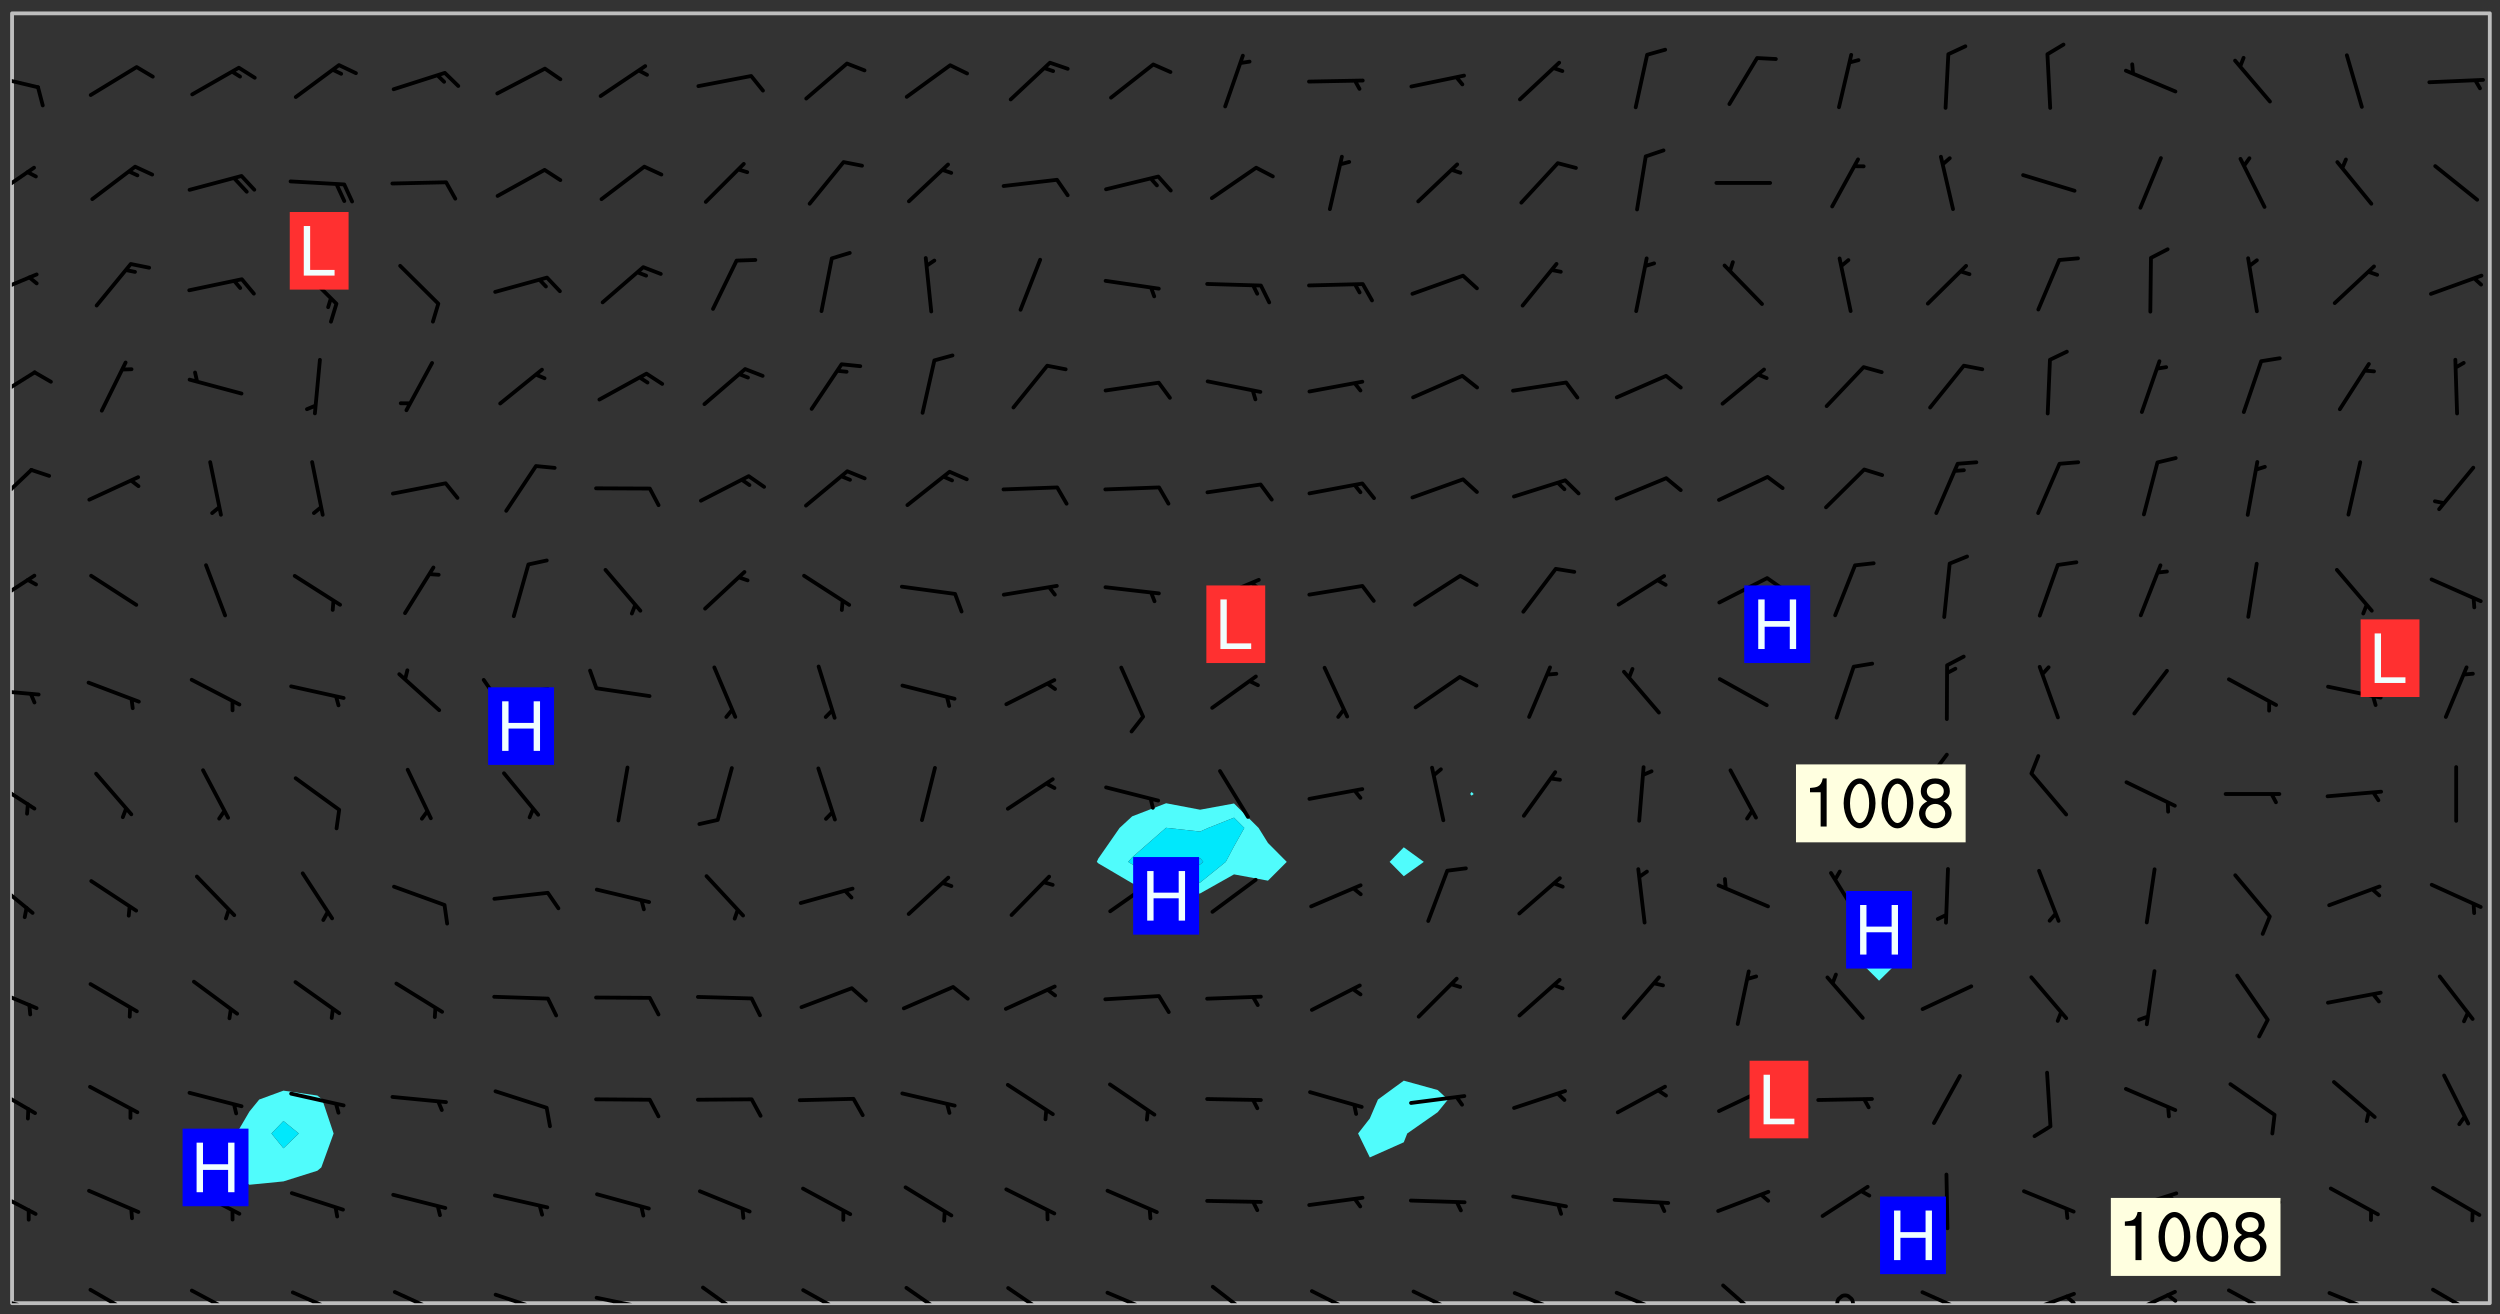 <svg xmlns="http://www.w3.org/2000/svg" role="img" xmlns:xlink="http://www.w3.org/1999/xlink" viewBox="142.45 309.95 326.84 171.84"><rect x="142.45" y="309.95" width="326.84" height="171.84" fill="#333333" stroke="none"/><defs><clipPath id="a"><path d="M144 311.672h1v168.656h-1zm0 0"/></clipPath><clipPath id="b"><path d="M144 311.672h324v168.656H144zm0 0"/></clipPath><clipPath id="c"><path d="M467 311.672h1v168.656h-1zm0 0"/></clipPath><clipPath id="d"><path d="M144 479h4v1.328h-4zm0 0"/></clipPath><clipPath id="e"><path d="M146 480h1v.328h-1zm0 0"/></clipPath><clipPath id="f"><path d="M154 478h7v2.328h-7zm0 0"/></clipPath><clipPath id="g"><path d="M167 478h7v2.328h-7zm0 0"/></clipPath><clipPath id="h"><path d="M180 478h8v2.328h-8zm0 0"/></clipPath><clipPath id="i"><path d="M193 478h8v2.328h-8zm0 0"/></clipPath><clipPath id="j"><path d="M206 478h9v2.328h-9zm0 0"/></clipPath><clipPath id="k"><path d="M212 480h2v.328h-2zm0 0"/></clipPath><clipPath id="l"><path d="M220 479h8v1.328h-8zm0 0"/></clipPath><clipPath id="m"><path d="M226 480h1v.328h-1zm0 0"/></clipPath><clipPath id="n"><path d="M234 478h7v2.328h-7zm0 0"/></clipPath><clipPath id="o"><path d="M247 478h7v2.328h-7zm0 0"/></clipPath><clipPath id="p"><path d="M260 478h7v2.328h-7zm0 0"/></clipPath><clipPath id="q"><path d="M274 478h7v2.328h-7zm0 0"/></clipPath><clipPath id="r"><path d="M286 478h8v2.328h-8zm0 0"/></clipPath><clipPath id="s"><path d="M300 477h7v3.328h-7zm0 0"/></clipPath><clipPath id="t"><path d="M313 478h8v2.328h-8zm0 0"/></clipPath><clipPath id="u"><path d="M327 478h7v2.328h-7zm0 0"/></clipPath><clipPath id="v"><path d="M340 478h8v2.328h-8zm0 0"/></clipPath><clipPath id="w"><path d="M353 478h8v2.328h-8zm0 0"/></clipPath><clipPath id="x"><path d="M367 477h7v3.328h-7zm0 0"/></clipPath><clipPath id="y"><path d="M382 479h3v1.328h-3zm0 0"/></clipPath><clipPath id="z"><path d="M393 478h8v2.328h-8zm0 0"/></clipPath><clipPath id="A"><path d="M406 478h8v2.328h-8zm0 0"/></clipPath><clipPath id="B"><path d="M412 479h2v1.328h-2zm0 0"/></clipPath><clipPath id="C"><path d="M420 478h8v2.328h-8zm0 0"/></clipPath><clipPath id="D"><path d="M425 479h3v1.328h-3zm0 0"/></clipPath><clipPath id="E"><path d="M433 478h8v2.328h-8zm0 0"/></clipPath><clipPath id="F"><path d="M446 478h8v2.328h-8zm0 0"/></clipPath><clipPath id="G"><path d="M460 478h7v2.328h-7zm0 0"/></clipPath><clipPath id="H"><path d="M144 465h4v4h-4zm0 0"/></clipPath><clipPath id="I"><path d="M144 451h4v5h-4zm0 0"/></clipPath><clipPath id="J"><path d="M144 438h4v5h-4zm0 0"/></clipPath><clipPath id="K"><path d="M144 424h3v6h-3zm0 0"/></clipPath><clipPath id="L"><path d="M144 411h4v5h-4zm0 0"/></clipPath><clipPath id="M"><path d="M144 399h4v2h-4zm0 0"/></clipPath><clipPath id="N"><path d="M144 384h4v6h-4zm0 0"/></clipPath><clipPath id="O"><path d="M144 371h3v6h-3zm0 0"/></clipPath><clipPath id="P"><path d="M144 358h4v5h-4zm0 0"/></clipPath><clipPath id="Q"><path d="M144 345h4v4h-4zm0 0"/></clipPath><clipPath id="R"><path d="M144 331h4v6h-4zm0 0"/></clipPath><clipPath id="S"><path d="M144 319h4v3h-4zm0 0"/></clipPath><g id="T" clip-path="url(#clip1)"><path fill="#fff" fill-opacity="0" fill-rule="evenodd" d="M0 0h1000v1000H0zm0 0"/><path fill="#d3d3d3" fill-opacity="0" fill-rule="evenodd" d="M162.152 355.867l-.234.293.059.234.117.172.176.234.293.348.113.059.117-.172.059-.234.176-.176.465-.176h.699l.234.293.289.816.059.176.176.23.352.234.699.699.172.176.234.348.234.41.289.582.41.465.23.234.234.176.117.23.176.293.172 1.164v.234l.059.289.059.117.117.117.348.41.117.172.176.176.176.234.117.172.172.352.059.234.234.406.234-.059-.176.176-.059.93h-.582l-.234-.113-.348.113-.117.117-.059.293-.059.176-.117.172-.465.293-.059.234-.059.113v.645l.059.172v.41l.059.059v.406l.059.406.117.176.059.059.23.641-.059.293v.699l-.059.582v.234l-.059.23-.055.352v1.922l.055.117h.426l-.367.117-.023.352.891 1.168 1.742.539 1.34.359v.539l.09.809.535.715 1.52.27.891-.086.09 1.164.535.18 1.16-.18 2.055-.984 1.16-.363 1.879-.176 1.695-.18-.18.719-1.516.086-1.25.09-.805.27-1.074.809.27.719.535.898-.18.625-.266.809.266 1.078.625.898.805.18 1.25-.18-.266.723.098.504.055.293v.172l.059.293v.406l.176.117.352.117h.406l.293-.176.113-.117.059-.117.117-.23.059-.176.352-.465.23-.176.176-.059.176.059.059.176.117.988.055.469.059.172.117.234.176.059.816.059h.289l.117.234.059.406.059.352v1.105l.117.293.117.348.289.699.176.352.582.754.352.176.172.059.469.234.641.465.348.234.293.176.293.055.23.062.816.348.293.176.113.172.352.352.117.176.523.641v.289l.059.352v.348l.059.352.059.289.117.059.172.059h.176l.582.234.176.117.176.289.176.234.113.234.293.23.117.117v.41l.059.055.289.234.234.117.059.117.117.172.059.117.23.234.059.176.234.059.117.059-.117.113-.059.117v.117l-.117.293-.117.289v.582l.176.117.117.059.059.117.117.117.113.059.176.348.059.352.059.406v.176l-.059.176-.117.699v.172l.117.176.293.293h.406l.176.117.117.172.117.293v.234h-.527l-.23-.234h-.234l-.176.059-.059.699.059.348.117.176.176.41.117.23.289.469.176.055h.523l.234.059.758.641.059.293v.234l.059.059.23.348v.352l-.117.172v.293l.293.289.293.176.172.059.293.176.293.117.582.406.289.234.293.176.219.16.016.012.23.176.641.523.176.234.117.176.176.176.113.172v.641l.117.176.469.117.582.117.234.059.23.113.293.117.113.059.586.352.289.172.176.062.176.055.176.059.699.352.289.176.234.055.289.176.234.117.641.406.293.117.172.059.234.059.41.059.23.059.234.117.059.172-.41.176.469.059.059.293.113.234.176.055.234.059.176.059.406.117.641.234.117.172.059.234v.176l-.059.117-.059.406.234.234.117.059.348.117.641.23.176.117.289.117.176.176.234.465.582 1.105.176.176.348.176.176.117.352.117 1.047.523.234.059.465.113.293.059.465.176.758.582.234.234.348.465.176.176.289.234.816.699.293.176.289.289.293.176.293.289.695.641.176.176.293.234.289.234.469.289.641.582.348.234.234.293.348.348.352.465.934.992.348.406.117.176.234.059.113.117.645.176.23.113.234.059.293.176.23.117.934.699.406.406.234.176.406.176.234.117.816.348.348.234.234.117.293.289.23.117.758.352.352.172.23.059.293.117.234.059.871.176h.816l.469.23.172.059.875.699.465.117.293.059.176.059.23.059.469.059.348.059.352.059.406.059h.293l.172.059v.23l.176.176h.293l.348.059.352.059.699.117h.641l.465-.234.293-.176.172-.117.41-.172.289-.176.934-.465.469-.293.523-.293.465-.172.465-.176 1.051-.465.289-.117.41-.117.289-.117.527-.176 1.516-.699.582-.348.289-.059.293-.059.348-.117.875-.23.352-.117h.113l.234-.059.875-.234.234-.059h.812l.352-.059.816-.117.172-.059.352-.055.293-.059.23-.059.816-.176.176-.059h.348l.234-.059.465-.117.758-.172.234-.059h.348l.41-.117.289-.059 1.285-.059h.289l.41-.059.23-.059h.176l.875-.117h.406l.41-.117h.348l.352-.113.871-.059h1.75l1.047.289.41.117.289.117.352.117.289.117 1.051.172.289.059h.293l.293.059.172.059.41.059.172.059.117.059h.117l.117.059.352.059h.113l.41.066 1.922.395 1.926.395 1.52.449 1.695.719 2.145.805 1.605-.719 1.43-.805 1.16-1.078 1.25-.449 3.035-.719 1.875-.359 2.145-1.348 2.234-1.254 2.5-1.258 1.695-.449 1.785-.18 1.16-.27.625.539 1.34-.27.715-.988.984-1.344.445-.18.805-.359 1.875-.539 1.785-.449 1.25-.27 1.16-.09 1.699-.09 1.961-.27 1.25-.09h.539l.625-.09h.891l2.145-.18 2.41-.18 2.59-.09 1.695.18 1.609.09 1.43.359 1.16.719 1.875.988 1.16 1.527.266.715.629.09.355.898.535.539.535 1.527 1.074.359h.535l-.805.535.09 1.707.715 2.695.891.805.895.988.715 1.258 1.785.539 1.52-.18.355 1.344 1.609-.805.98-.539.27.27.316-.215.219-.145.801.449.449-.359h.355l.535-.27.539-.719.535-.27.625-.988 1.16.449.84.371 1.395.617 1.695-.18h1.605l1.785.09.18-1.707.535-1.344.805.27.492.848.402.406-.09.539v.359l.715.449.711-.27h1.43l.359.988.445 1.258.715 1.344 1.25.629 1.695.629.715-.18.18-.539.98-.09.449.359.086 1.258-.266.629-.535.18v.539l.715.984.266.539.984.988.801 1.078-.266.359-.09.898-.625 2.332-.355 2.066-.09 1.793-.18.719-.09.539v1.438l-.98 1.883-.359 1.707-.535.898-.805 1.168-.266.539 2.055 1.254.086.359-.355.539-.09-.18v.809l.09 1.438-.445.715-1.074.094-.266.715.535.898.805.719 1.16.809 1.34.27.445.359-.355.449-1.789-.09-1.25-.449-.715-.719-.625-.09-.176 3.59-.188 1.309h89.359V311.703h-55.27v49.082l.762.125 3.289.543 2.023 2.836v2.754l2.352.332 2.348.332h4.051l-1.379 4.16-2.023.707-2.023.703-.543.344-2.594 1.617-.188.117-2.023-2.078-.73-2.742-2.672-2.078-1.375-3.5-.066-.082-1.957-2.672 2.75-1.418v-49.082H294.422v91.414l.117.031.133.012.074.074.105.047.09.059.086.059.09.059.297.297.059.09.031.117.027.117.016.137-.031.117-.059.09-.059.086-.043.105-.047.102-.027.121v.145l.176.27.148.148.074.086.074.074.043.105.062.09.059.086.043.105.059.09.047.102.043.105.059.086.117.18.074.074.062.086.059.09.043.105.059.09.059.086.062.09.059.09.043.102.117.18.074.074.059.086.074.074.09.059.105.047h.148l.133-.016.133.016.102-.047.074-.074.047-.102-.016-.133v-.148l-.047-.105-.027-.117-.047-.102-.027-.121-.043-.102-.062-.09-.043-.102-.043-.105-.031-.117-.016-.133-.012-.137.086-.059.059-.086.121-.031.043.105.016.133v.117l.059.102.059.09.09.059.148.148.059.09.043.105-.012.102.086.059.105.047.086.059.09.059.074.074-.117.027-.105.047-.086.059-.074.074-.059.09-.062.086-.027.121-.047.102-.043.105-.031.117-.012.133-.016.133v.148l.027.117.047.105.043.102.059.09.074.074.09.059.074.074.09.059.059.09.043.105.047.102.117.031.133.016h.148l.117-.031.105.043.043.105.047.102.027.121L299.5 410l.027.117.031.121.027.117.105.043.102.047.133-.016.148.148.062.086.074.074.07.074.09.062.105.043.102.043.117.031.137.016.117-.031.074-.074.027-.117-.012-.133-.031-.121-.027-.117.043-.105h.117l.09.062.117.027h.148l.133.016h.148l.133.016.133-.016h.148l.133-.016.133-.012.137.012.117-.027.133-.016.191-.059-.059.176-.016.133-.027.121-.016.133-.059.086-.133.016-.105.047-.105.043-.117.031-.117.027-.266.031h-.148l-.133.016-.074.074.059.086.148.148.117.18.074.07.09.062.09.059.086.059.09.059.102.043.105.062.105.043.086.059.105.047.102.043.18.117.059.09-.043.102-.047.105.016.133.223.223.059.09.043.102.031.121.043.102.016.133.031.117.012.137.031.117.148.148.102.043.105.043.117.031.133.016.137.016h.117l.117-.031.09-.059.043-.105.047-.102.043-.105.031-.117.012-.133v-.148l-.012-.133-.016-.133-.031-.117-.043-.105-.047-.105-.043-.102-.043-.105-.016-.133.016-.133.027-.117.031-.117.027-.121.047-.102.09-.059.086-.062.074-.074.09-.059.223-.223.059-.086.074-.074.117-.18.059-.086v-.148l-.074-.074-.102-.047-.105-.043-.102-.043-.059-.09-.047-.105-.027-.117.09-.059.117-.031.102-.043.18-.117.148-.148.012-.133-.012-.105-.09-.059-.133.016h-.148l-.133.016-.133-.016-.121-.031-.086-.059-.074-.074-.059-.09-.062-.086-.117-.18-.059-.086.031-.121.086-.059.121-.031.059-.086v-.121l-.031-.117-.059-.09-.059-.086-.047-.105-.027-.117-.016-.133.059-.09.074-.074.09-.059.117-.18.074-.074.059-.086.148-.148.121-.031.133-.016.133.016.074.074.043.105.016.133-.031.117-.117.031-.133.012-.148.148-.043.105-.047.102-.027.121-.031.117v.148l.031.117.043.105.059.09.074.07.074.074.117.031.121.027.117-.027.133-.016h.117l.09.059.074.074.047.105.059.086.102.047.133.016.105.043.086.059-.012.105-.074.074-.18.117-.059.09-.09.059-.07.074-.074.074-.062.09-.027.117-.016.133.016.133-.016.133v.148l.016.133.027.117.031.121.074.074.09.059.086.059.09.059.117.031v.086l-.102.047-.09.059-.266.031-.117.027h-.148l-.105.043-.102.047-.059.09-.062.234-.012.133-.031.121-.016.133v.293l-.012.133.012.137.016.133.133.016.133.012.121.031.086.059.074.074.047.105.043.102.016.133v.445l-.016.133v.445l.031.266.027.117.016.133.031.117.086.211.031.266v.148l-.031.117-.027.117-.031.121-.027.117-.031.117-.031.121-.012.133-.016.133.09.059.117-.031.102.016.047.105-.031.266v.441l-.043.105-.047.105-.043.102-.043.105-.059.086-.031.121-.043.117-.031.117-.016.133.016.133.059.09.105.047.086.059.059.086-.012.137-.031.117-.043.102v.445l-.016.133v.148l-.031.117-.043.105-.027.117-.047.105-.043.102-.031.121-.027.117-.031.133-.031.117-.027.117-.043.105-.031.117-.031.121-.012.133-.016.133v.297l.027.117v.148l.047.398.027.117.059.09.121.031h.148l.133-.016.059.09v.117l-.059.09-.09.059-.102.043-.105.047-.09.059-.086.059-.137.016-.117-.031-.133-.016-.102.047-.062.086-.012.137-.016.133-.031.117-.027.117-.016.133-.031.121v.297l.016.133.031.117v.148l.012.133v.148l-.027.117-.047.102-.027.121-.031.117-.059.09-.074.074-.102.043-.105.047-.117.027-.121.031-.102-.047.059-.086.105-.047.027-.117.031-.117.027-.121.031-.117v-.148l.016-.133-.031-.117-.043-.105-.105.016-.074.074-.102.043-.09.062-.074.074-.043.102-.016.133-.031.117L304.25 426l-.031.117-.027.117-.031.121-.027.117-.031.117-.043.105-.09.059h-.09l-.117-.031-.031-.086.016-.137-.031-.117v-.148l-.012-.133v-.148l-.062-.234-.027-.121-.043-.102-.047-.105-.059-.086-.059-.09-.043-.105-.062-.086-.148-.148-.07-.074-.105-.047-.105-.043-.102-.043-.297-.297-.09-.074-.086-.059-.105-.043-.09-.062-.086-.059-.105-.043-.09-.059-.086-.062-.074-.07-.105-.047-.086-.059-.105-.043-.09-.062-.102-.043-.105-.043-.086-.059-.105-.047-.105-.043-.102-.047-.09-.059-.102-.043-.105-.043-.09-.062-.117-.027-.133-.016-.133.016H299.75l-.133.016-.117-.031-.09-.059-.074-.074-.09-.059-.102-.047h-.148l-.121-.027-.102-.043-.074-.074-.117-.18-.09-.059-.102-.043-.09-.062-.105-.043-.09-.059-.086-.059-.105-.047-.059-.086-.059-.09-.043-.105-.047-.102-.074-.074-.086-.059-.074-.074-.09-.059-.223-.223-.043-.105-.031-.266.105-.043h.145l.105.043.074.074.09.059.086.059.105.047.09.059.148.148.07.074.148.148.062.086.074.074.086.059.074.074.09.062.09.059.086.059.27.176.102.047.105.043.102.043.047-.074.059-.086.074-.074.07-.074.105.043.074.074.059.09.043.102.047.105.043.105.121.027.117-.027.074-.09.043-.105.059-.09.074-.074.105-.043.117-.027.133.012.09.059.148.148.059.09.043.105.047.102.043.105.043.102.105.047.105.043.133.016.086-.059.059-.09.074-.074.105-.043.117.027.105.047.102.043.105.043.102.047.18.117v.117l-.016.133.016.133.016.137.059.086.102.047.121.027.117.031h.148l.117-.031.059-.09.18-.117.059-.09.074-.074.059-.086.117-.18.18-.117.117.031.09.059.043.074-.016.133v.117l.09.059h.148l.133-.016.133-.012.266-.031.105-.043.117-.031.121-.027.074-.074.07-.074.062-.09-.016-.105-.047-.102-.102-.043-.105-.016-.117.027-.266.031h-.148l-.074-.074-.09-.059-.117-.031-.117-.027-.133-.016h-.148l-.133.016h-.297l-.105-.047-.148-.148-.043-.102-.059-.09.223-.223.086-.059.105-.043.117-.031.133-.016.133.016.137.016.102.043.133-.012.09-.062.102-.043.062-.09-.047-.102-.09-.059-.117-.031-.102-.043-.059-.09-.062-.09v-.117l.016-.133.105-.047.074-.07v-.121l-.09-.059-.031-.117.09-.059.074-.074.043-.105.059-.09.047-.102.016-.133v-.148l-.047-.105-.043-.102-.09-.059-.133-.016-.102-.043-.137-.016-.117-.031h-.445l-.133-.016-.133-.012-.133-.016-.117-.031h-.148l-.133-.016-.133-.012-.266-.031-.121-.043-.086-.059-.074-.074v-.148l.012-.133.105-.047.102-.043.133-.016h.152l.133-.016h.293l.121.031.102.043.09.059.234.062.121-.047.09-.059.102-.043.133-.016.105.043.102.047.133.012.121-.027h.145l.121-.031.117-.027.105-.047.074-.074.086-.059.148-.148.059-.086.047-.105.027-.117.016-.105-.102-.043-.09-.059-.117-.031-.105-.043-.09-.062-.074-.086-.074-.074-.102-.043-.105-.047-.102-.043-.059-.09-.047-.102-.086-.211-.062-.086-.059-.09-.074-.074-.086-.059h-.27l-.117.031-.09.059-.102.043-.133.016-.105-.016-.027-.117-.062-.09-.117-.031-.102-.043-.148-.148-.031-.117-.016-.105.074-.074.18-.117.117-.027.117-.031.137.016.102.043.105.043.102.047.105.043.117.031.133.016.117.027.133.016.105-.016.09-.059-.074-.074-.105-.043-.074-.074-.074-.09-.148-.148-.086-.059-.09-.059-.074-.074-.09-.059-.102-.047-.121-.027-.102-.047-.105-.043-.117-.031-.102-.043-.121-.031h-.148l-.117.031-.105.043-.086.062-.18.117-.086.059-.09.059-.105.047-.086.059-.105.043-.102.043-.105.047-.074.074-.059.09-.059.086-.047.105-.059.086-.074.074-.133-.012-.117-.031h-.117l-.074.074-.09.059-.074.074-.09.059-.086.059-.105.047-.102.043-.137.016-.102-.043-.148-.148-.105-.047h-.086l-.105.047-.102.043-.121.031-.117-.031-.074-.074v-.117l.031-.121.074-.07.059-.09.074-.074.117-.031.105-.043h.293l.133-.016.137-.016.102-.043.09-.059.102-.047.09-.059.133-.012.09.059.133.012.09-.059.086-.059.105-.043.09-.059.086-.062.09-.059.148-.148.059-.086.059-.09.105-.043.133-.016.117.027.121.031.059-.059.059-.09.031-.266.027-.117.105.012.133.016.102-.043.09-.059.059-.09.074-.074.059-.09.047-.102.012-.133-.012-.133-.047-.105-.148-.148-.059-.09-.059-.086-.043-.105v-.445l.016-.133v-.148l.012-.133-.059-.059-.09.059-.102-.043-.18-.117-.086-.059-.062-.09-.059-.09-.074-.074-.086-.059-.121.031-.102.012-.105.047-.086.059-.105.043-.148.148-.09.059-.086.059-.09.062-.105.043-.133.016v-.121l.105-.043.117-.031.074-.07.043-.105v-.148l-.027-.117-.148-.148-.133-.016h-.148l-.117.031-.105.043-.102.043-.09.062-.117.027-.074-.074.012-.133-.043-.102-.043-.105-.09-.059-.117.027-.121.031-.117.031-.102.043-.121.031-.102.043-.105.043-.09.059-.102.016v-.117l.016-.133-.059-.09-.074.043-.148.148-.059.09-.074.074-.047.105-.043.102-.074.074-.059.09-.074.074-.059.086-.074.074-.09.062-.074.07-.074.074-.102.016-.133.016-.105-.043v-.121l.148-.148.043-.102.059-.09.047-.102.043-.105.059-.09.031-.117.043-.102.031-.121.027-.117.047-.105.043-.102.043-.105.074-.07.09-.062.09-.059.102-.043h.297l.266-.031.105-.043-.074-.074-.117-.031-.105-.043-.09-.059-.102-.047-.09-.059-.102-.043-.105-.043-.09-.062-.086-.059-.105-.043-.102-.043-.121-.031-.117-.031-.102-.043L297.5 410.25l-.102-.043-.09-.059-.043-.105-.016-.133.102-.043.133-.016.137.016.133-.016.102-.043.059-.09.016-.105-.09-.059-.074-.074-.102-.043-.09-.059-.148-.148-.043-.105-.016-.133v-.293l-.059-.09-.09-.059-.074-.074-.043-.105-.031-.117-.059-.09-.074-.074-.117-.027-.074-.074-.09-.059-.09-.062-.086-.059-.074-.074-.059-.086-.047-.105-.086-.059-.148-.148-.195-.059-.133.016-.102.043-.074.074-.047.102-.043.105-.059.09-.059.086-.297.297-.09.059h-.086l-.062-.086-.043-.105.031-.117.059-.09.027-.117-.012-.133-.09-.062-.105.047-.117.027-.117.031-.27.176-.102.047-.117.027-.105.047-.09.059-.102.043-.059-.086-.047-.105.016-.133.047-.105.07-.074.074-.07.059-.09v-.148l-.043-.105h-.238l-.102.047-.031.117-.027.117-.031.121-.074.043-.133.016-.074-.047-.043-.102-.043-.105-.047-.102-.043-.105-.121.031-.102.043-.133.016-.117.031-.105.043-.09.059-.102.047-.121.027-.133.016-.102-.043-.059-.09-.047-.105-.043-.102-.043-.105v-.117l.059-.09.086-.059.18-.117.102-.047.105-.043.105-.059.102-.043.09-.062.102-.043.105-.059.102-.047.09-.059.105-.043.102-.043.09-.062.102-.043.137-.016.117.031.102.043.121.031.102.043.105.047.102.043.105.043.102.047.105.043.102.043.105.047.086.059.105.043.117.031.105.043.102.047.09.059.105.043.102.043.105.047.117.027.102.047.121.027h.148l.086-.059.016-.102.059-.09-.027-.117-.074-.074-.117-.18-.074-.074-.09-.074-.18-.117-.086-.059-.105-.043-.102-.047-.27-.176-.059-.09-.074-.074-.059-.09-.043-.102-.031-.117-.016-.137v-.562l-.012-.133-.016-.133-.031-.117-.016-.133-.012-.133-.031-.121-.223-.223-.059-.086-.016-.105.031-.117.133-.016v-91.414H172.992v1.453l-.059.234-.352 1.051-.172.523-.117.348-.176.41-.117.172-.234.293-.23.059h-.352l-.117.059-.23.406v.293l.117.176.23.23.117.234.641.758.293.465.176.234.23.352.234.348.641.816.176.465.172.41.117.695.176.469.117 1.398.059.465v.875l.117 1.047v4.781l-.059.465-.352 1.281-.176.523-.113.41-.352.93L172.934 336l-.234.582-.117.176-.172.348-.176.406-.352.816-.059.293-.113.293-.117.289-.059.176-.117.875-.059.406-.059.117-.059.176-.059.172-.23.527-.117.172v.234l-.117.234-.059.172-.176.586v.289l-.059.176v.293l-.059.113-.059.527v.172l-.055.234v2.621l-.176.816-.117.176-.176.234-.117.172-.113.234-.586.934-.23.289-.293.465-.176.234-.289.352-.352.699-.113.23-.176.41-.176.23-.406.527-.816.699-.293.172-.289.234-.176.117-.176.176-.523.406-.527.176-.172.176-.234.055-.641.176h-.758m12.211 31.023l-1.074.449.359.895 1.25-.715.445-.539-.98-.09"/><path fill="#d3d3d3" fill-opacity="0" fill-rule="evenodd" d="M201.508 416.598h-.895l.449.629.98.359.805-.09.445-.988-.176.09-.715-.355-.895.355m154.621 59.07l-.059-.523v-.293l.113-.293.059-.23.469-.469h.113l.117-.113.117-.059h.176l.234-.059h.348l.234.059.117.059.23.172.059.176.117.582v.293l-.117.176-.172.289-.176.176-.527.523-.23.234-.117.059h-.176l-.117-.059-.406-.293-.176-.117-.117-.059-.059-.113-.055-.117m6.641-10.957l-.059-.172v-1.109l.059-.172.176-.059.172-.059h.176l.234-.059.117.059.059.699-.059.172-.117.176-.117.059-.234.523-.113.059h-.234l-.059-.117m9.613-14.391l-.117-.176v-.699l.293-.875.117-.172.176-.352.113-.23.117-.293.352-.758.117-.23.172-.234h.176l.117-.059h.641l.117.059.234.234.172.113.352.293.117.117.113.176v.113l.117.059.117.117v.699l-.059.176v.23l-.059.176-.348 1.051-.117.23-.117.234-.117.059-.23.234-.641.289h-.875l-.41-.117-.641-.465"/><path fill="none" stroke="#bebebe" stroke-linecap="round" stroke-linejoin="round" stroke-miterlimit="10" stroke-width=".5" d="M467.957 311.695H144.027v168.625h323.93v-168.625"/><g clip-path="url(#a)"><path fill="#fff" fill-opacity="0" fill-rule="evenodd" d="M144 475.891v4.438h.004H144V311.672h.004H144v164.219"/></g><g clip-path="url(#b)"><path fill="#fff" fill-opacity="0" fill-rule="evenodd" d="M144.004 480.328V311.672h35.504v140.863l-3.168 1.164-1.273 1.559-1.688 2.879-2.445 4.438 4.133 2.266 4.441-.438 4.438-1.398.512-.43 1.609-4.438-1.488-4.438-.633-.52-4.438-.645V311.672h115.395v103.293l-4.438 1.711-1.645 1.516-2.793 4.023-.184.414.184.184 4.438 2.609 3.988 1.648.449.449 1.141-.449 3.301-.312 4.438-2.496 4.438.824 2.457-2.457-2.457-2.473-1.223-1.965-3.215-3.199-4.438.816-4.441-.844V311.672h31.07v109.051l-1.852 1.906 1.852 1.875v26.727l-3.375 2.469-1.062 2.473L320 458.137l1.535 3.129 4.438-1.977.453-1.152 3.984-2.785 1.34-1.652-1.34-1.242-4.438-1.227V424.504l2.621-1.875-2.621-1.906V311.672h8.875v101.816l-.199.266.199.219.262-.219-.262-.266v-101.816h53.262V433.133l-2.23 2.812 2.23 2.219 2.254-2.219-2.254-2.812V311.672h79.887v168.656H144.004"/></g><path fill="#50fcfc" fill-rule="evenodd" d="M175.066 464.84l-4.133-2.266 2.445-4.438 1.688-2.879 1.273-1.559 3.168-1.164v3.969l-1.57 1.633 1.57 1.938 2.008-1.938-2.008-1.633v-3.969l4.438.645.633.52 1.488 4.438-1.609 4.438-.512.43-4.438 1.398-4.441.438"/><path fill="#00e8fc" fill-rule="evenodd" d="M179.508 460.074l-1.57-1.938 1.57-1.633 2.008 1.633-2.008 1.938"/><path fill="#50fcfc" fill-rule="evenodd" d="M286.027 422.812l-.184-.184.184-.414 2.793-4.023 1.645-1.516 4.438-1.711 4.441.844 4.438-.816v1.855l-3.383 1.344-1.055.473-4.305-.473-.137-.023-.035.023-4.402 3.844-.523.594.523.324 4.438 2.547 4.441-.164 3.355-2.707 1.082-2.035 1.348-2.402-1.348-1.344v-1.855l3.215 3.199 1.223 1.965 2.457 2.473-2.457 2.457-4.438-.824-4.438 2.496-3.301.312-1.141.449-.449-.449-3.988-1.648-4.438-2.609"/><path fill="#00e8fc" fill-rule="evenodd" d="M290.465 422.953l-.523-.324.523-.594 4.402-3.844.035-.023.137.023 4.305.473v3.473l-4.441.422-.074.07.074.047 4.441.293.418-.34-.418-.492v-3.473l1.055-.473 3.383-1.344 1.348 1.344-1.348 2.402-1.082 2.035-3.355 2.707-4.441.164-4.438-2.547"/><path fill="#00d4fc" fill-rule="evenodd" d="M294.902 422.676l-.074-.047.074-.07 4.441-.422.418.492-.418.34-4.441-.293"/><path fill="#50fcfc" fill-rule="evenodd" d="M321.535 461.266L320 458.137l1.535-1.965 1.062-2.473 3.375-2.469 4.438 1.227 1.34 1.242-1.34 1.652-3.984 2.785-.453 1.152-4.438 1.977m4.438-36.762l-1.852-1.875 1.852-1.906 2.621 1.906-2.621 1.875m8.875-10.531l-.199-.219.199-.266.262.266-.262.219m53.262 24.191l-2.23-2.219 2.23-2.812 2.254 2.812-2.254 2.219"/><g clip-path="url(#c)"><path fill="#fff" fill-opacity="0" fill-rule="evenodd" d="M467.996 480.328H468V311.672h-.004H468v168.656h-.004"/></g><g clip-path="url(#d)"><path fill="none" stroke="#000" stroke-linecap="round" stroke-linejoin="round" stroke-miterlimit="10" stroke-width=".5" d="M147.395 481.23l-6.789-1.801"/></g><g clip-path="url(#e)"><path fill="none" stroke="#000" stroke-linecap="round" stroke-linejoin="round" stroke-miterlimit="10" stroke-width=".5" d="M146.406 480.969l.281 1.191"/></g><g clip-path="url(#f)"><path fill="none" stroke="#000" stroke-linecap="round" stroke-linejoin="round" stroke-miterlimit="10" stroke-width=".5" d="M160.355 482.086l-6.082-3.516"/></g><g clip-path="url(#g)"><path fill="none" stroke="#000" stroke-linecap="round" stroke-linejoin="round" stroke-miterlimit="10" stroke-width=".5" d="M173.73 481.984l-6.199-3.312"/></g><g clip-path="url(#h)"><path fill="none" stroke="#000" stroke-linecap="round" stroke-linejoin="round" stroke-miterlimit="10" stroke-width=".5" d="M187.16 481.742l-6.43-2.828"/></g><g clip-path="url(#i)"><path fill="none" stroke="#000" stroke-linecap="round" stroke-linejoin="round" stroke-miterlimit="10" stroke-width=".5" d="M200.453 481.797l-6.387-2.934"/></g><g clip-path="url(#j)"><path fill="none" stroke="#000" stroke-linecap="round" stroke-linejoin="round" stroke-miterlimit="10" stroke-width=".5" d="M213.906 481.445l-6.66-2.234"/></g><g clip-path="url(#k)"><path fill="none" stroke="#000" stroke-linecap="round" stroke-linejoin="round" stroke-miterlimit="10" stroke-width=".5" d="M212.938 481.121l.199 1.211"/></g><g clip-path="url(#l)"><path fill="none" stroke="#000" stroke-linecap="round" stroke-linejoin="round" stroke-miterlimit="10" stroke-width=".5" d="M227.332 481.043l-6.883-1.43"/></g><g clip-path="url(#m)"><path fill="none" stroke="#000" stroke-linecap="round" stroke-linejoin="round" stroke-miterlimit="10" stroke-width=".5" d="M226.328 480.836l.344 1.176"/></g><g clip-path="url(#n)"><path fill="none" stroke="#000" stroke-linecap="round" stroke-linejoin="round" stroke-miterlimit="10" stroke-width=".5" d="M240.059 482.379l-5.707-4.102"/></g><g clip-path="url(#o)"><path fill="none" stroke="#000" stroke-linecap="round" stroke-linejoin="round" stroke-miterlimit="10" stroke-width=".5" d="M253.59 482.043l-6.137-3.426"/></g><g clip-path="url(#p)"><path fill="none" stroke="#000" stroke-linecap="round" stroke-linejoin="round" stroke-miterlimit="10" stroke-width=".5" d="M266.719 482.336l-5.766-4.016"/></g><g clip-path="url(#q)"><path fill="none" stroke="#000" stroke-linecap="round" stroke-linejoin="round" stroke-miterlimit="10" stroke-width=".5" d="M280.051 482.316l-5.797-3.973"/></g><g clip-path="url(#r)"><path fill="none" stroke="#000" stroke-linecap="round" stroke-linejoin="round" stroke-miterlimit="10" stroke-width=".5" d="M293.699 481.703l-6.465-2.75"/></g><g clip-path="url(#s)"><path fill="none" stroke="#000" stroke-linecap="round" stroke-linejoin="round" stroke-miterlimit="10" stroke-width=".5" d="M306.555 482.484l-5.551-4.309"/></g><g clip-path="url(#t)"><path fill="none" stroke="#000" stroke-linecap="round" stroke-linejoin="round" stroke-miterlimit="10" stroke-width=".5" d="M320.234 481.91l-6.273-3.164"/></g><g clip-path="url(#u)"><path fill="none" stroke="#000" stroke-linecap="round" stroke-linejoin="round" stroke-miterlimit="10" stroke-width=".5" d="M333.574 481.863l-6.324-3.066"/></g><g clip-path="url(#v)"><path fill="none" stroke="#000" stroke-linecap="round" stroke-linejoin="round" stroke-miterlimit="10" stroke-width=".5" d="M346.977 481.664l-6.5-2.668"/></g><g clip-path="url(#w)"><path fill="none" stroke="#000" stroke-linecap="round" stroke-linejoin="round" stroke-miterlimit="10" stroke-width=".5" d="M360.277 481.695l-6.473-2.734"/></g><g clip-path="url(#x)"><path fill="none" stroke="#000" stroke-linecap="round" stroke-linejoin="round" stroke-miterlimit="10" stroke-width=".5" d="M372.992 482.652l-5.27-4.648"/></g><g clip-path="url(#y)"><path fill="none" stroke="#000" stroke-linecap="round" stroke-linejoin="round" stroke-miterlimit="10" stroke-width=".5" d="M384.695 480.328l-.02-.199-.059-.191-.098-.176-.457-.379-.191-.059-.199-.02-.199.02-.191.059-.461.379-.094.176-.059.191-.02.199.02.199.059.191.094.18.461.375.191.059.199.02.199-.02.191-.059.457-.375.098-.18.059-.191.02-.199"/></g><g clip-path="url(#z)"><path fill="none" stroke="#000" stroke-linecap="round" stroke-linejoin="round" stroke-miterlimit="10" stroke-width=".5" d="M393.781 478.891l6.41 2.875"/></g><g clip-path="url(#A)"><path fill="none" stroke="#000" stroke-linecap="round" stroke-linejoin="round" stroke-miterlimit="10" stroke-width=".5" d="M413.594 479.102l-6.586 2.453"/></g><g clip-path="url(#B)"><path fill="none" stroke="#000" stroke-linecap="round" stroke-linejoin="round" stroke-miterlimit="10" stroke-width=".5" d="M412.637 479.457l.918.816"/></g><g clip-path="url(#C)"><path fill="none" stroke="#000" stroke-linecap="round" stroke-linejoin="round" stroke-miterlimit="10" stroke-width=".5" d="M426.797 478.836l-6.363 2.984"/></g><g clip-path="url(#D)"><path fill="none" stroke="#000" stroke-linecap="round" stroke-linejoin="round" stroke-miterlimit="10" stroke-width=".5" d="M425.871 479.27l.98.738"/></g><g clip-path="url(#E)"><path fill="none" stroke="#000" stroke-linecap="round" stroke-linejoin="round" stroke-miterlimit="10" stroke-width=".5" d="M440.016 482.016l-6.168-3.371"/></g><g clip-path="url(#F)"><path fill="none" stroke="#000" stroke-linecap="round" stroke-linejoin="round" stroke-miterlimit="10" stroke-width=".5" d="M453.496 481.668l-6.5-2.676"/></g><g clip-path="url(#G)"><path fill="none" stroke="#000" stroke-linecap="round" stroke-linejoin="round" stroke-miterlimit="10" stroke-width=".5" d="M466.594 482.102l-6.066-3.547"/></g><g clip-path="url(#H)"><path fill="none" stroke="#000" stroke-linecap="round" stroke-linejoin="round" stroke-miterlimit="10" stroke-width=".5" d="M147.105 468.656l-6.211-3.285"/></g><path fill="none" stroke="#000" stroke-linecap="round" stroke-linejoin="round" stroke-miterlimit="10" stroke-width=".5" d="M146.203 468.18v1.227m14.34-1.008l-6.457-2.77m5.52 2.367l.102 1.223m14.039-.582l-6.234-3.246m5.328 2.773l.012 1.227m14.438-1.297l-6.688-2.16m5.715 1.848l.215 1.207m14.137-1.113l-6.812-1.723m5.82 1.473l.293 1.191M214 467.797l-6.852-1.566m5.855 1.34l.32 1.184m13.953-.809l-6.773-1.863m5.789 1.594l.266 1.195m13.898-.531l-6.504-2.652m5.559 2.27l.125 1.219m13.973-.488l-6.176-3.348m5.277 2.863l-.012 1.227m14.133-.578l-5.992-3.676m5.121 3.141l-.078 1.223m14.406-.949l-6.277-3.152m5.363 2.695l.031 1.227m14.285-.949l-6.449-2.793m5.512 2.387l.098 1.223m14.441-2.145l-7.023-.137m6.004.117l.551 1.094m13.754-1.617l-6.965.949m5.949-.809l.719.992m13.641-.547l-7.023-.223m6.004.191l.539 1.098m13.738-.535l-6.906-1.285m5.902 1.098l.367 1.172m14.004-1.422l-7.012-.41m5.992.352l.512 1.117m13.598-2.52l-6.562 2.512m5.609-2.148l.926.809m13.012-1.824l-5.898 3.816m5.039-3.262l1.074.598m10.219 4.27l-.137-7.027m.117 6.004l-1.07.598m17.586-1.754l-6.5-2.668m5.555 2.281l.121 1.219m14.242-3.223l-6.703 2.113m5.727-1.805l.875.859m13.578-.008l-7.027-.207m6.004.176l.543 1.102m13.363.516l-6.164-3.379m5.266 2.887l-.012 1.227m14.176-.652l-6.066-3.543m5.184 3.027l-.047 1.227"/><g clip-path="url(#I)"><path fill="none" stroke="#000" stroke-linecap="round" stroke-linejoin="round" stroke-miterlimit="10" stroke-width=".5" d="M147.031 455.473l-6.062-3.551"/></g><path fill="none" stroke="#000" stroke-linecap="round" stroke-linejoin="round" stroke-miterlimit="10" stroke-width=".5" d="M146.148 454.957l-.051 1.227m14.312-.824l-6.191-3.324m5.293 2.84l-.008 1.23m14.527-1.531l-6.805-1.754m5.816 1.5l.285 1.191m14.047-1.047l-6.859-1.535m5.859 1.312l.328 1.184m14.055-1.391l-6.996-.676m5.977.578l.473 1.133m13.707-.293l-6.688-2.156m6.688 2.156l.434 2.414m13.051-3.465l-7.023-.055m7.023.055l1.137 2.172m12.18-2.227l-7.027.055m7.027-.055l1.168 2.156m12.145-2.219l-7.023.18m7.023-.18l1.207 2.137m12.02-1.25l-6.844-1.594m5.848 1.359l.316 1.188m13.516.168l-5.887-3.836m5.031 3.277l-.109 1.223m14.242-.605l-5.809-3.953m4.961 3.379l-.133 1.219m14.902-2.555l-7.023-.133m6.004.113l.555 1.094m13.645-.176l-6.754-1.93m5.773 1.648l.254 1.199m14.148-2.336l-6.969.902m5.957-.77l.711 1m13.469-1.785l-6.672 2.211m5.699-1.891l.887.848m13.152-1.742l-6.176 3.355m5.277-2.867l1.023.68m13.273-1l-6.344 3.023m5.422-2.586l.984.73m13.594.273l-7.023.137m6-.117l.598 1.074m11.926-4.102l-3.395 6.152m15.234.43l-.445-7.012m.445 7.012l-2.086 1.289m18.406-3.41l-6.457-2.77m5.52 2.367l.102 1.223m13.809-.199l-5.77-4.012m5.77 4.012l-.289 2.438m13.383-2.152l-5.328-4.578m4.555 3.91l-.27 1.199m13.27.32l-3.152-6.281m2.695 5.367l-.711 1"/><g clip-path="url(#J)"><path fill="none" stroke="#000" stroke-linecap="round" stroke-linejoin="round" stroke-miterlimit="10" stroke-width=".5" d="M147.234 441.754l-6.469-2.738"/></g><path fill="none" stroke="#000" stroke-linecap="round" stroke-linejoin="round" stroke-miterlimit="10" stroke-width=".5" d="M146.293 441.355l.109 1.219m13.941-.41l-6.059-3.559m5.18 3.039l-.055 1.227m14.043-.395l-5.648-4.184m4.828 3.574l-.184 1.211m14.359-.66l-5.727-4.07m4.895 3.48l-.16 1.215m14.434-.812l-5.977-3.695m5.105 3.16l-.082 1.223m14.789-2.414l-7.023-.238m7.023.238l1.078 2.203m12.238-2.301l-7.023-.043m7.023.043l1.141 2.172m12.176-2.094l-7.023-.199m7.023.199l1.09 2.199m12-3.539l-6.574 2.48m6.574-2.48l1.84 1.621m11.41-1.781l-6.445 2.797m6.445-2.797l1.918 1.531m11.367-1.594l-6.387 2.926m5.457-2.5l.977.742m13.582.082l-7.016.422m7.016-.422l1.281 2.094m12.039-2.016l-7.023.266m6-.227l.617 1.059m13.34-2.562l-6.262 3.195m5.352-2.73l1.004.703m12.574-2.055l-4.969 4.969m4.246-4.246l1.176.359m13.008-.93l-5.258 4.664m4.492-3.984l1.148.43m12.602-1.434l-4.598 5.312m3.93-4.539l1.195.273m11.211-1.828l-1.445 6.875m1.234-5.875l1.18-.34m9.316.129l4.617 5.297m-3.945-4.523l.438-1.148m11.332 4.516l6.363-2.98m12.414 4.16l-4.562-5.344m3.898 4.566l-.449 1.141m11.645.441l1.008-6.953m-.863 5.941l-1.152.414m16.82.012l-3.992-5.781m3.992 5.781l-1.125 2.18m15.898-5.727l-6.902 1.312m5.898-1.121l.766.957m12.25 2.289l-4.297-5.559m3.672 4.75l-.504 1.117"/><g clip-path="url(#K)"><path fill="none" stroke="#000" stroke-linecap="round" stroke-linejoin="round" stroke-miterlimit="10" stroke-width=".5" d="M146.711 429.301l-5.422-4.465"/></g><path fill="none" stroke="#000" stroke-linecap="round" stroke-linejoin="round" stroke-miterlimit="10" stroke-width=".5" d="M145.922 428.652l-.242 1.203M160.25 429l-5.867-3.863m5.012 3.301l-.113 1.223m13.793-.066l-4.887-5.051m4.176 4.316l-.379 1.164m13.883-.012l-3.844-5.887m3.285 5.031l-.594 1.074m15.848-1.965l-6.605-2.395m6.605 2.395l.344 2.43m13.16-4.02l-6.984.785m6.984-.785l1.387 2.023m11.855-.816l-6.836-1.629m5.84 1.391l.312 1.188m12.969.812l-4.777-5.152m4.082 4.402l-.402 1.16m15.41-3.926l-6.773 1.879m5.789-1.605l.844.891m12.656-2.602l-5.176 4.754m4.426-4.062l1.156.41m12.781-1.234l-4.918 5.02m4.203-4.289l1.176.344m7.52 3.453l5.754-4.035m13.262-.074l-5.648 4.184m19.371-3.473l-6.465 2.762m5.523-2.359l.957.77m11.312-3.078l-2.488 6.574m2.488-6.574l2.434-.309m12.285 1.289l-5.301 4.613m4.531-3.941l1.145.438m9.879-2.293l.824 6.98m-.703-5.965l1.008-.699m9.363 1.801l6.469 2.746m-5.527-2.348l-.105-1.223m13.863-.789l3.699 5.973m-3.16-5.105l.617-1.059m13.879 6.688l.262-7.02m-.223 6l-1.105.535m15.789.246l-2.555-6.543m2.184 5.594l-.801.93m12.699.223l1.023-6.949m15.059 6.168l-4.512-5.387m4.512 5.387l-.926 2.277m15.277-6.195l-6.586 2.449m5.629-2.094l.918.812m13.262 1.508l-6.402-2.902m5.473 2.48l.078 1.223"/><g clip-path="url(#L)"><path fill="none" stroke="#000" stroke-linecap="round" stroke-linejoin="round" stroke-miterlimit="10" stroke-width=".5" d="M146.949 415.664l-5.898-3.82"/></g><path fill="none" stroke="#000" stroke-linecap="round" stroke-linejoin="round" stroke-miterlimit="10" stroke-width=".5" d="M146.09 415.105l-.105 1.223m13.633.082l-4.602-5.312m3.93 4.539l-.441 1.145m13.766.078l-3.277-6.215m2.801 5.312l-.691 1.016m15.688-1.156l-5.688-4.125m5.688 4.125l-.34 2.43m12.324-1.32l-3.027-6.344M198.332 416l-.727.988m15.207-.523l-4.473-5.422m3.82 4.633l-.469 1.133m12.797-6.516l-1.195 6.922m12.988-.07l1.848-6.781m-1.848 6.781l-2.395.539m17.719-.59l-2.168-6.684m1.852 5.715l-.852.879m12.547.16l1.699-6.82m15.402 1.477l-5.871 3.863m5.016-3.301l1.078.59m13.562 1.645l-6.812-1.727m5.82 1.477l.293 1.191m8.777-4.805l3.664 5.996m14.938-3.637l-6.91 1.281m5.906-1.094l.762.961m9.363-3.945l1.477 6.871m-1.262-5.871l.941-.789m14.949.375l-4.102 5.703m3.504-4.875l1.215.164m10.934-1.645l-.574 7.004m.492-5.984l1.125-.484m13.652 6.059l-3.336-6.184m2.852 5.285l-.68 1.023m11.816-6.586l1.992 6.738m-1.703-5.758l.875-.859m11.66.066l2.973 6.367M395.5 410.57l1.473-1.961m11.055 2.465l4.547 5.359m-4.547-5.359l.906-2.281m17.844 6.496l-6.32-3.07m5.398 2.621l.047 1.227m14.543-2.312h-7.027m6.004 0L440 414.836m13.746-1.383l-7 .602m5.984-.512l.664 1.027m10.168-4.332v7.027"/><g clip-path="url(#M)"><path fill="none" stroke="#000" stroke-linecap="round" stroke-linejoin="round" stroke-miterlimit="10" stroke-width=".5" d="M147.5 400.75l-7-.625"/></g><path fill="none" stroke="#000" stroke-linecap="round" stroke-linejoin="round" stroke-miterlimit="10" stroke-width=".5" d="M146.48 400.66l.477 1.129m13.645-.109l-6.574-2.484m5.617 2.125l.156 1.215m13.949-.477l-6.238-3.238m5.328 2.766l.012 1.227m14.523-1.613l-6.859-1.52m5.863 1.297l.328 1.184m7.945-4.074l5.219 4.707m-4.461-4.023l.297-1.191m11.379 3.273l6.98-.828m-6.98.828l-1.398-2.016m14.727 1.09l6.953 1.023m-6.953-1.023l-.824-2.309m18.988 6.055l-2.742-6.469m2.34 5.527l-.77.953m14.16.109l-2.094-6.707m1.789 5.73l-.859.871m16.84-2.387l-6.812-1.727m5.82 1.477l.293 1.191m13.746-3.383l-6.277 3.16m5.363-2.699l1.004.707m11.516 3.621l-2.859-6.422m2.859 6.422l-1.512 1.934m16.254-7.191l-5.711 4.098m4.879-3.504l1.102.547m11.668 4.094l-2.957-6.375m2.527 5.449l-.742.977m15.902-5.23l-5.789 3.984m5.789-3.984l2.176 1.133m9.613-2.375l-2.734 6.473m2.336-5.531l1.223-.109m8.84-.266l4.57 5.336m-3.906-4.559l.449-1.145m17.555 4.742l-6.141-3.414m17.508-1.621l-2.242 6.66m2.242-6.66l2.418-.402m9.793.219l-.035 7.027m.035-7.027l2.172-1.141M397 397.945l1.086-.57m11.023-.242l2.387 6.609m-2.039-5.648l.82-.906m11.203 6.043l4.27-5.582m14.266 4.469l-6.168-3.359m5.273 2.871l-.016 1.227m14.582-1.703l-6.879-1.43m5.875 1.223l.344 1.18m11.891-4.93l-2.711 6.484m2.316-5.539l1.219-.113"/><g clip-path="url(#N)"><path fill="none" stroke="#000" stroke-linecap="round" stroke-linejoin="round" stroke-miterlimit="10" stroke-width=".5" d="M146.945 385.207l-5.891 3.832"/></g><path fill="none" stroke="#000" stroke-linecap="round" stroke-linejoin="round" stroke-miterlimit="10" stroke-width=".5" d="M146.09 385.766l1.07.594m13.109 2.668l-5.906-3.809m17.516 5.188l-2.496-6.566m17.527 5.172l-5.93-3.773m5.066 3.223l-.098 1.223m13.168-5.543l-3.715 5.965m3.176-5.098l1.223.082m11.73-1.348l-1.91 6.762m1.91-6.762l2.398-.52m12.242 6.57l-4.562-5.34m3.898 4.562l-.449 1.145m14.719-5.43l-5.145 4.789m4.395-4.094l1.16.398m13.285 3.207l-5.902-3.812m5.043 3.258l-.105 1.219m14.809-2.098l-6.961-.949m6.961.949l.848 2.301m12.453-3.352l-6.934 1.152m5.926-.984l.746.973m13.602-.16l-6.98-.809m5.965.691l.445 1.145m13.633-2.797l-6.477 2.73m5.535-2.332l.949.773m13.535-.375l-6.934 1.137m6.934-1.137l1.488 1.953m11.316-3.281l-5.914 3.793m5.914-3.793l2.141 1.203m10.336-2.109l-4.238 5.605m4.238-5.605l2.426.391m11.746.543l-5.949 3.738m5.082-3.195l1.066.613m13.27-.883l-6.258 3.191m6.258-3.191l2.012 1.406m9.473-3.074l-2.594 6.531m2.594-6.531l2.438-.273m9.938.043l-.715 6.988m.715-6.988l2.273-.926m11.863 1.109l-2.359 6.621m2.359-6.621l2.43-.355m10.992.398l-2.574 6.539m2.199-5.59l1.219-.137m11.738-1.016l-1.105 6.941m16.148-.801l-4.562-5.34m3.898 4.562l-.449 1.145m15.359-1.617l-6.426-2.84m5.492 2.426l.09 1.227"/><g clip-path="url(#O)"><path fill="none" stroke="#000" stroke-linecap="round" stroke-linejoin="round" stroke-miterlimit="10" stroke-width=".5" d="M146.547 371.387l-5.094 4.844"/></g><path fill="none" stroke="#000" stroke-linecap="round" stroke-linejoin="round" stroke-miterlimit="10" stroke-width=".5" d="M146.547 371.387l2.328.777m11.633.172l-6.383 2.941m5.453-2.512l.977.742m10.777 3.742l-1.406-6.883m1.203 5.883l-.945.781m14.453.223l-1.383-6.891m1.184 5.887l-.949.777m17.223-3.891l-6.898 1.344m6.898-1.344l1.543 1.906m10.266-4.16l-3.891 5.852m3.891-5.852l2.441.238m12.441 2.703l-7.027-.031m7.027.031l1.145 2.172m11.785-3.793l-6.25 3.211m6.25-3.211l2.012 1.398m-2.922-.934l1.008.703m12.793-1.809l-5.406 4.492m5.406-4.492l2.27.93m-3.055-.277l1.133.465m13.023-1.051l-5.516 4.359m5.516-4.359l2.246.984m-3.051-.352l1.125.496m13.746.922l-7.02.258m7.02-.258l1.23 2.125m12.086-2.125l-7.023.258m7.023-.258l1.23 2.121m12.051-2.504l-6.953 1.023m6.953-1.023l1.453 1.973m11.84-2.109l-6.91 1.297m6.91-1.297l1.531 1.918m-2.539-1.73l.766.961m13.41-1.688l-6.617 2.371m6.617-2.371l1.816 1.652m11.539-1.523l-6.699 2.117m6.699-2.117l1.754 1.715m-2.727-1.406l.875.855m13.312-1.445l-6.496 2.68m6.496-2.68l1.891 1.562m11.352-1.727l-6.352 3.008m6.352-3.008l1.969 1.465m10.668-2.434l-4.996 4.945m4.996-4.945l2.344.73m9.871-1.48l-2.793 6.445m2.793-6.445l2.445-.195m-2.852 1.133l1.223-.098m12.5-.84l-2.793 6.445m2.793-6.445l2.445-.199m10.359.023l-1.773 6.797m1.773-6.797l2.387-.57m10.668.512l-1.254 6.914m1.074-5.91l1.168-.371m10.926 6.25l1.547-6.855m10.309 6.141l4.469-5.422m-3.82 4.633l-1.199-.242"/><g clip-path="url(#P)"><path fill="none" stroke="#000" stroke-linecap="round" stroke-linejoin="round" stroke-miterlimit="10" stroke-width=".5" d="M146.98 358.633l-5.961 3.719"/></g><path fill="none" stroke="#000" stroke-linecap="round" stroke-linejoin="round" stroke-miterlimit="10" stroke-width=".5" d="M146.98 358.633l2.125 1.227m9.766-2.516l-3.113 6.297m2.66-5.379l1.227-.039m7.594 1.359l6.785 1.82m-5.801-1.555l-.273-1.195m15.668 5.34l.656-6.996m-.559 5.977l-1.133.473m13.004.137l3.352-6.176m-2.867 5.277l-1.227-.012m18.461-4.391l-5.461 4.422m4.668-3.777l1.129.477m13.328-.602l-6.156 3.387m6.156-3.387l2.055 1.34m-2.949-.848l1.027.672m12.766-1.766l-5.324 4.586m5.324-4.586l2.285.891m-3.059-.223l1.141.445m12.242-1.738l-3.914 5.836m3.914-5.836l2.441.25m-3.012.602l1.223.125m11.477-1.484l-1.543 6.855m1.543-6.855l2.367-.648m12.387 1.344l-4.418 5.461m4.418-5.461l2.41.469m12.172 1.75l-6.953 1.023m6.953-1.023l1.457 1.977m11.828-.773l-6.891-1.379m5.887 1.176l.352 1.176m13.977-2.305l-6.91 1.281m5.906-1.094l.762.961m13.32-1.914l-6.438 2.812m6.438-2.812l1.926 1.523m11.645-.652l-6.945 1.07m6.945-1.07l1.469 1.969m11.594-2.836l-6.441 2.809m6.441-2.809l1.922 1.527m10.887-2.359l-5.426 4.469m4.633-3.816l1.137.469m12.676-1.434l-4.836 5.098m4.836-5.098l2.363.656m10.738-.844l-4.41 5.469m4.41-5.469l2.41.465m8.848-1.238l-.293 7.02m.293-7.02l2.211-1.062m12.105 1.25l-2.301 6.641m1.969-5.672l1.211-.191m12.426-.781l-2.277 6.648m2.277-6.648l2.422-.387m11.652.754l-3.797 5.914m3.246-5.051l1.223.098m10.633-1.516l.227 7.023m-.195-6l1.062-.613"/><g clip-path="url(#Q)"><path fill="none" stroke="#000" stroke-linecap="round" stroke-linejoin="round" stroke-miterlimit="10" stroke-width=".5" d="M147.242 345.828l-6.484 2.699"/></g><path fill="none" stroke="#000" stroke-linecap="round" stroke-linejoin="round" stroke-miterlimit="10" stroke-width=".5" d="M146.301 346.223l.945.777m12.301-2.535l-4.461 5.43m4.461-5.43l2.402.484m-3.055.305l1.203.242m13.973.961l-6.879 1.445m6.879-1.445l1.57 1.883m-2.574-1.676l.789.941m12.578 2.055l-4.977-4.965m4.977 4.965l-.715 2.348m-.008-3.07l-.359 1.172m14.402-.457l-4.988-4.949m4.988 4.949L199.047 352m14.914-5.758l-6.773 1.871m6.773-1.871l1.688 1.781m-2.672-1.508l.844.891m12.727-2.527l-5.312 4.598m5.312-4.598l2.289.883m-3.062-.215l1.145.441m11.828-1.969l-3.082 6.316m3.082-6.316l2.453-.082m9.996-.207l-1.348 6.895m1.348-6.895l2.348-.715m9.934.668l.719 6.988m-.613-5.973l1.016-.684m13.836-.109l-2.566 6.543m18.074-2.762l-6.953-1.02m5.941.871l.414 1.156m13.949-1.414l-7.023-.207m7.023.207l1.086 2.203m-2.109-2.23l.543 1.098m13.797-1.262l-7.027.18m7.027-.18l1.207 2.137m-2.23-2.113l.605 1.07m13.527-2.191l-6.617 2.371m6.617-2.371l1.816 1.652m10.406-3.191l-4.434 5.449m3.789-4.656l1.203.234m11.227-1.75l-1.371 6.895m1.172-5.891l1.172-.355m9.207.281l4.898 5.035m-4.184-4.305l.375-1.168m13.953-.484l1.445 6.879m-1.234-5.879l.941-.785m15.387.758l-5.004 4.934m4.273-4.215l1.172.367m11.742-1.855l-2.742 6.473m2.742-6.473l2.445-.215m9.539-.062l-.082 7.027m.082-7.027l2.18-1.125m10.523 1.172l1.145 6.934m-.98-5.926l.977-.742m15.316.805l-5.137 4.793m4.387-4.098l1.16.402m13.641.105l-6.609 2.387m5.648-2.039l.906.824"/><g clip-path="url(#R)"><path fill="none" stroke="#000" stroke-linecap="round" stroke-linejoin="round" stroke-miterlimit="10" stroke-width=".5" d="M146.898 331.875l-5.797 3.977"/></g><path fill="none" stroke="#000" stroke-linecap="round" stroke-linejoin="round" stroke-miterlimit="10" stroke-width=".5" d="M146.055 332.453l1.086.57m12.977-1.281l-5.602 4.242m5.602-4.242l2.227 1.031m-3.043-.414l1.113.516m13.609.082l-6.789 1.812m6.789-1.812l1.672 1.797m-2.66-1.535l1.672 1.797m12.746-.953l-7.016-.398m7.016.398l1.027 2.23m-2.047-2.289l1.027 2.23m13.312-2.453l-7.027.16m7.027-.16l1.199 2.141m11.676-3.762l-6.145 3.406m6.145-3.406l2.059 1.336m10.98-1.758l-5.598 4.25m5.598-4.25l2.23 1.031m10.773-1.391l-4.969 4.969m4.246-4.246l1.172.359m12.598-1.32l-4.438 5.445m4.438-5.445l2.41.473m11.246-.156l-5.117 4.812m4.375-4.113l1.16.395m13.828.906l-6.98.812m6.98-.812l1.395 2.02m11.844-2.445l-6.828 1.664m6.828-1.664l1.633 1.828m-2.625-1.586l.816.914m12.977-2.312l-5.797 3.977m5.797-3.977l2.176 1.137m9.027-2.574l-1.574 6.852m1.344-5.855l1.188-.316m14.117.324l-5.094 4.84m4.355-4.133l1.16.387m12.73-1.254l-4.766 5.164m4.766-5.164l2.371.621m9.129-1.508l-1.137 6.938m1.137-6.938l2.324-.785m13.938 4.254h-7.027m18.52-3.078l-3.383 6.156m2.891-5.262l1.227.016m10.098-1.254l1.582 6.844m-1.352-5.848l.926-.805m9.59 2.207l6.723 2.047m11.293-4.27l-2.684 6.492m13.086-6.391l3.145 6.285m-2.688-5.367l.711-1m11.496.504l4.445 5.445m-3.797-4.652l.473-1.133m11.676.863l5.48 4.398"/><g clip-path="url(#S)"><path fill="none" stroke="#000" stroke-linecap="round" stroke-linejoin="round" stroke-miterlimit="10" stroke-width=".5" d="M147.418 321.359l-6.836-1.625"/></g><path fill="none" stroke="#000" stroke-linecap="round" stroke-linejoin="round" stroke-miterlimit="10" stroke-width=".5" d="M147.418 321.359l.621 2.375m12.277-5.016l-6.004 3.656m6.004-3.656l2.109 1.254m11.254-1.168l-6.098 3.488m6.098-3.488l2.074 1.309m-2.961-.801l1.039.652m12.938-1.504l-5.648 4.176m5.648-4.176l2.215 1.055m-3.035-.449l1.105.531m13.551-.121l-6.691 2.141m6.691-2.141l1.758 1.715m-2.73-1.402l.879.855m13.18-1.723l-6.23 3.25m6.23-3.25l2.023 1.391m11.09-1.723l-5.832 3.918m4.984-3.348l1.082.574m13.617.152l-6.902 1.324m6.902-1.324l1.539 1.91m10.988-3.539l-5.328 4.578m5.328-4.578l2.289.895m11.203-.672l-5.684 4.133m5.684-4.133l2.207 1.074m10.836-1.406l-5.133 4.801m5.133-4.801l2.32.797m-3.07-.098l1.164.398m13.094-.867l-5.523 4.34m5.523-4.34l2.246.988m9.465-2.137l-2.312 6.637m1.977-5.672l1.211-.188m14.797 2.473l-7.027.137m6.004-.117l.598 1.07m13.668-1.734l-6.883 1.426m5.883-1.219l.781.941m12.656-2.836l-5.129 4.801m4.383-4.105l1.164.398m11.082-2.129l-1.496 6.867m1.496-6.867l2.359-.664m12.02 1.09l-3.625 6.02m3.625-6.02l2.449.129m9.855-.543l-1.602 6.844m1.367-5.848l1.188-.312m11.742-.77l-.363 7.016m.363-7.016L399.395 316m10.727 1.039l.363 7.02m-.363-7.02l2.102-1.262m8.156 3.41l6.477 2.723m-5.535-2.328l-.113-1.223m13.445-.484l4.559 5.348m-3.895-4.57l.449-1.141m13.5-.336l1.961 6.746m15.844-3.527l-7.02.309m6-.266l.621 1.059"/><path fill="#00f" fill-rule="evenodd" d="M388.238 476.523h8.617V466.379h-8.617v10.145"/><path fill="azure" fill-rule="evenodd" d="M390.07 468.211h.836v2.824h3.285v-2.824h.832v6.48h-.832v-2.914h-3.285v2.914h-.836v-6.48"/><path fill="#00f" fill-rule="evenodd" d="M166.32 467.648h8.617V457.504h-8.617v10.145"/><path fill="azure" fill-rule="evenodd" d="M168.152 459.336h.836v2.824h3.285v-2.824h.832v6.48h-.832v-2.918h-3.285v2.918h-.836v-6.48"/><path fill="#ff3030" fill-rule="evenodd" d="M371.18 458.773h7.691V448.625h-7.691v10.148"/><path fill="azure" fill-rule="evenodd" d="M373.012 450.457h.836v5.742h3.191v.738h-4.027v-6.48"/><path fill="#00f" fill-rule="evenodd" d="M383.801 436.578h8.617v-10.145h-8.617v10.145"/><path fill="azure" fill-rule="evenodd" d="M385.633 428.266h.832v2.824h3.289v-2.824h.832v6.48h-.832v-2.914h-3.289v2.914h-.832v-6.48"/><path fill="#00f" fill-rule="evenodd" d="M290.594 432.141h8.621v-10.145h-8.621v10.145"/><path fill="azure" fill-rule="evenodd" d="M292.43 423.828h.832v2.824h3.285v-2.824h.832v6.48h-.832v-2.918h-3.285v2.918h-.832v-6.48"/><path fill="#00f" fill-rule="evenodd" d="M206.266 409.949h8.617v-10.145h-8.617v10.145"/><path fill="azure" fill-rule="evenodd" d="M208.098 401.637h.836v2.824h3.285v-2.824h.832v6.48h-.832v-2.918h-3.285v2.918h-.836v-6.48"/><path fill="#ff3030" fill-rule="evenodd" d="M451.07 401.074h7.691v-10.148h-7.691v10.148"/><path fill="azure" fill-rule="evenodd" d="M452.902 392.762h.832V398.5h3.195v.738h-4.027v-6.477"/><path fill="#ff3030" fill-rule="evenodd" d="M300.164 396.633h7.695v-10.145h-7.695v10.145"/><path fill="azure" fill-rule="evenodd" d="M302 388.32h.832v5.742h3.195v.738H302v-6.48"/><path fill="#00f" fill-rule="evenodd" d="M370.484 396.633h8.621v-10.145h-8.621v10.145"/><path fill="azure" fill-rule="evenodd" d="M372.316 388.32h.836v2.824h3.285v-2.824h.832v6.48h-.832v-2.914h-3.285v2.914h-.836v-6.48"/><path fill="#ff3030" fill-rule="evenodd" d="M180.332 347.812h7.691v-10.145h-7.691v10.145"/><path fill="azure" fill-rule="evenodd" d="M182.164 339.5h.832v5.738h3.195v.742h-4.027V339.5"/><path fill="#ffffe0" fill-rule="evenodd" d="M377.25 420.074h22.18v-10.191H377.25v10.191"/><path fill-rule="evenodd" d="M380.75 411.719h.508v6.293h-.785v-4.488h-1.391v-.559l.562-.062.25-.055.23-.09.203-.141.176-.211.141-.293.105-.395m4.812 0l.23.016.219.059.207.09.199.117.184.152.172.176.301.418.242.492.18.547.113.582.039.59-.039.594-.113.582-.18.555-.242.504-.301.426-.172.18-.184.152-.199.125-.207.094-.219.055-.23.02-.227-.02-.219-.055-.211-.094-.195-.125-.184-.152-.172-.18-.301-.426-.246-.504-.18-.555-.109-.582-.039-.594h.832l.031.562.082.508.125.441.164.375.188.301.211.219.223.141.227.047.227-.047.223-.141.211-.219.191-.301.164-.375.125-.441.082-.508.027-.562-.027-.562-.082-.5-.125-.434-.164-.367-.191-.293-.211-.215-.223-.129-.227-.047-.227.047-.223.129-.211.215-.188.293-.164.367-.125.434-.082.5-.031.562h-.832l.039-.59.109-.582.18-.547.246-.492.301-.418.172-.176.184-.152.195-.117.211-.09.219-.059.227-.016m4.953 0l.23.016.219.059.207.09.195.117.188.152.172.176.301.418.242.492.18.547.113.582.035.59-.035.594-.113.582-.18.555-.242.504-.301.426-.172.18-.188.152-.195.125-.207.094-.219.055-.23.02-.227-.02-.223-.055-.207-.094-.195-.125-.184-.152-.172-.18-.301-.426-.246-.504-.18-.555-.109-.582-.039-.594h.832l.031.562.082.508.125.441.16.375.191.301.211.219.223.141.227.047.227-.047.223-.141.211-.219.191-.301.164-.375.125-.441.082-.508.027-.562-.027-.562-.082-.5-.125-.434-.164-.367-.191-.293-.211-.215-.223-.129-.227-.047-.227.047-.223.129-.211.215-.191.293-.16.367-.125.434-.082.5-.031.562h-.832l.039-.59.109-.582.18-.547.246-.492.301-.418.172-.176.184-.152.195-.117.207-.09.223-.059.227-.016m4.953 0l.387.027.359.082.324.137.277.188.23.234.172.285.109.336.039.375-.02.273-.059.234-.09.203-.109.168-.129.145-.141.121-.285.199.23.117.207.148.184.172.152.191.125.215.09.23.055.242.02.258-.035.309-.102.324-.172.328-.242.305-.305.27-.375.215-.211.082-.227.059-.246.039-.262.012-.258-.012-.242-.039-.223-.059-.207-.082-.359-.215-.289-.27-.223-.305-.156-.328-.094-.324-.031-.309h.832l.027.25.078.238.121.211.164.184.191.152.219.117.242.07.254.027.254-.027.242-.07.219-.117.195-.152.16-.184.121-.211.078-.238.027-.25-.027-.254-.078-.234-.121-.215-.16-.184-.195-.152-.219-.113-.242-.074-.254-.023-.254.023-.242.074-.219.113-.191.152-.164.184-.121.215-.078.234-.027.254h-.832l.02-.254.055-.242.094-.223.121-.207.152-.191.184-.172.207-.152.234-.133-.289-.199-.141-.121-.129-.145-.109-.168-.09-.203-.055-.234-.023-.273h.789l.023.215.062.191.105.168.137.137.164.113.191.082.207.051.219.016.223-.016.203-.051.191-.082.164-.113.137-.137.105-.168.066-.191.02-.215-.02-.215-.066-.191-.105-.164-.137-.141-.164-.113-.191-.082-.203-.047-.223-.02-.219.02-.207.047-.191.082-.164.113-.137.141-.105.164-.062.191-.023.215h-.789l.039-.375.109-.336.172-.285.23-.234.281-.188.32-.137.359-.082.387-.027"/><path fill="#ffffe0" fill-rule="evenodd" d="M418.414 476.758h22.18V466.562h-22.18v10.195"/><path fill-rule="evenodd" d="M421.914 468.398h.508v6.293h-.789v-4.488h-1.387v-.555l.559-.066.254-.055.23-.09.203-.141.172-.211.145-.293.105-.395m4.812 0l.23.02.219.055.207.09.195.121.184.148.172.176.301.418.246.496.18.547.109.578.039.59-.039.594-.109.586-.18.551-.246.504-.301.426-.172.18-.184.156-.195.121-.207.094-.219.055-.23.02-.23-.02-.219-.055-.207-.094-.195-.121-.188-.156-.168-.18-.305-.426-.242-.504-.18-.551-.113-.586-.035-.594h.832l.027.562.082.508.129.441.16.375.191.301.211.223.223.137.227.047.227-.047.223-.137.211-.223.191-.301.16-.375.129-.441.078-.508.031-.562-.031-.562-.078-.5-.129-.434-.16-.367-.191-.293-.211-.211-.223-.133-.227-.047-.227.047-.223.133-.211.211-.191.293-.16.367-.129.434-.082.5-.027.562h-.832l.035-.59.113-.578.18-.547.242-.496.305-.418.168-.176.188-.148.195-.121.207-.09.219-.055.23-.02m4.953 0l.227.02.223.055.207.09.195.121.184.148.172.176.301.418.246.496.18.547.109.578.039.59-.039.594-.109.586-.18.551-.246.504-.301.426-.172.18-.184.156-.195.121-.207.094-.223.055-.227.02-.23-.02-.219-.055-.207-.094-.199-.121-.184-.156-.172-.18-.301-.426-.242-.504-.18-.551-.113-.586-.035-.594h.832l.027.562.082.508.125.441.164.375.191.301.211.223.223.137.227.047.227-.047.223-.137.211-.223.191-.301.16-.375.125-.441.082-.508.031-.562-.031-.562-.082-.5-.125-.434-.16-.367-.191-.293-.211-.211-.223-.133-.227-.047-.227.047-.223.133-.211.211-.191.293-.164.367-.125.434-.082.5-.027.562h-.832l.035-.59.113-.578.18-.547.242-.496.301-.418.172-.176.184-.148.199-.121.207-.09.219-.055.23-.02m4.953 0l.387.027.359.082.32.137.281.188.23.238.172.285.109.332.035.375-.02.273-.059.238-.086.199-.113.168-.129.145-.141.125-.285.195.234.117.207.148.18.172.156.191.121.215.09.23.059.242.02.258-.035.309-.105.324-.172.328-.238.305-.309.27-.371.215-.211.082-.23.059-.242.039-.262.012-.262-.012-.242-.039-.223-.059-.203-.082-.359-.215-.293-.27-.223-.305-.156-.328-.094-.324-.027-.309h.832l.027.254.078.234.121.211.16.184.195.152.219.117.238.07.258.027.254-.027.238-.07.223-.117.191-.152.16-.184.125-.211.074-.234.027-.254-.027-.254-.074-.234-.125-.215-.16-.184-.191-.152-.223-.113-.238-.074-.254-.023-.258.023-.238.074-.219.113-.195.152-.16.184-.121.215-.078.234-.027.254h-.832l.016-.254.059-.242.09-.223.125-.207.152-.191.184-.172.207-.152.23-.133-.285-.195-.141-.125-.129-.145-.113-.168-.086-.199-.059-.238-.02-.273h.785l.023.215.066.191.105.168.137.137.164.113.188.082.207.051.223.016.219-.016.207-.051.188-.082.168-.113.137-.137.102-.168.066-.191.023-.215-.023-.215-.066-.191-.102-.164-.137-.141-.168-.109-.188-.082-.207-.051-.219-.02-.223.02-.207.051-.188.082-.164.109-.137.141-.105.164-.066.191-.023.215h-.785l.039-.375.105-.332.176-.285.23-.238.277-.188.324-.137.359-.082.387-.027"/></g></defs><use xlink:href="#T"/></svg>